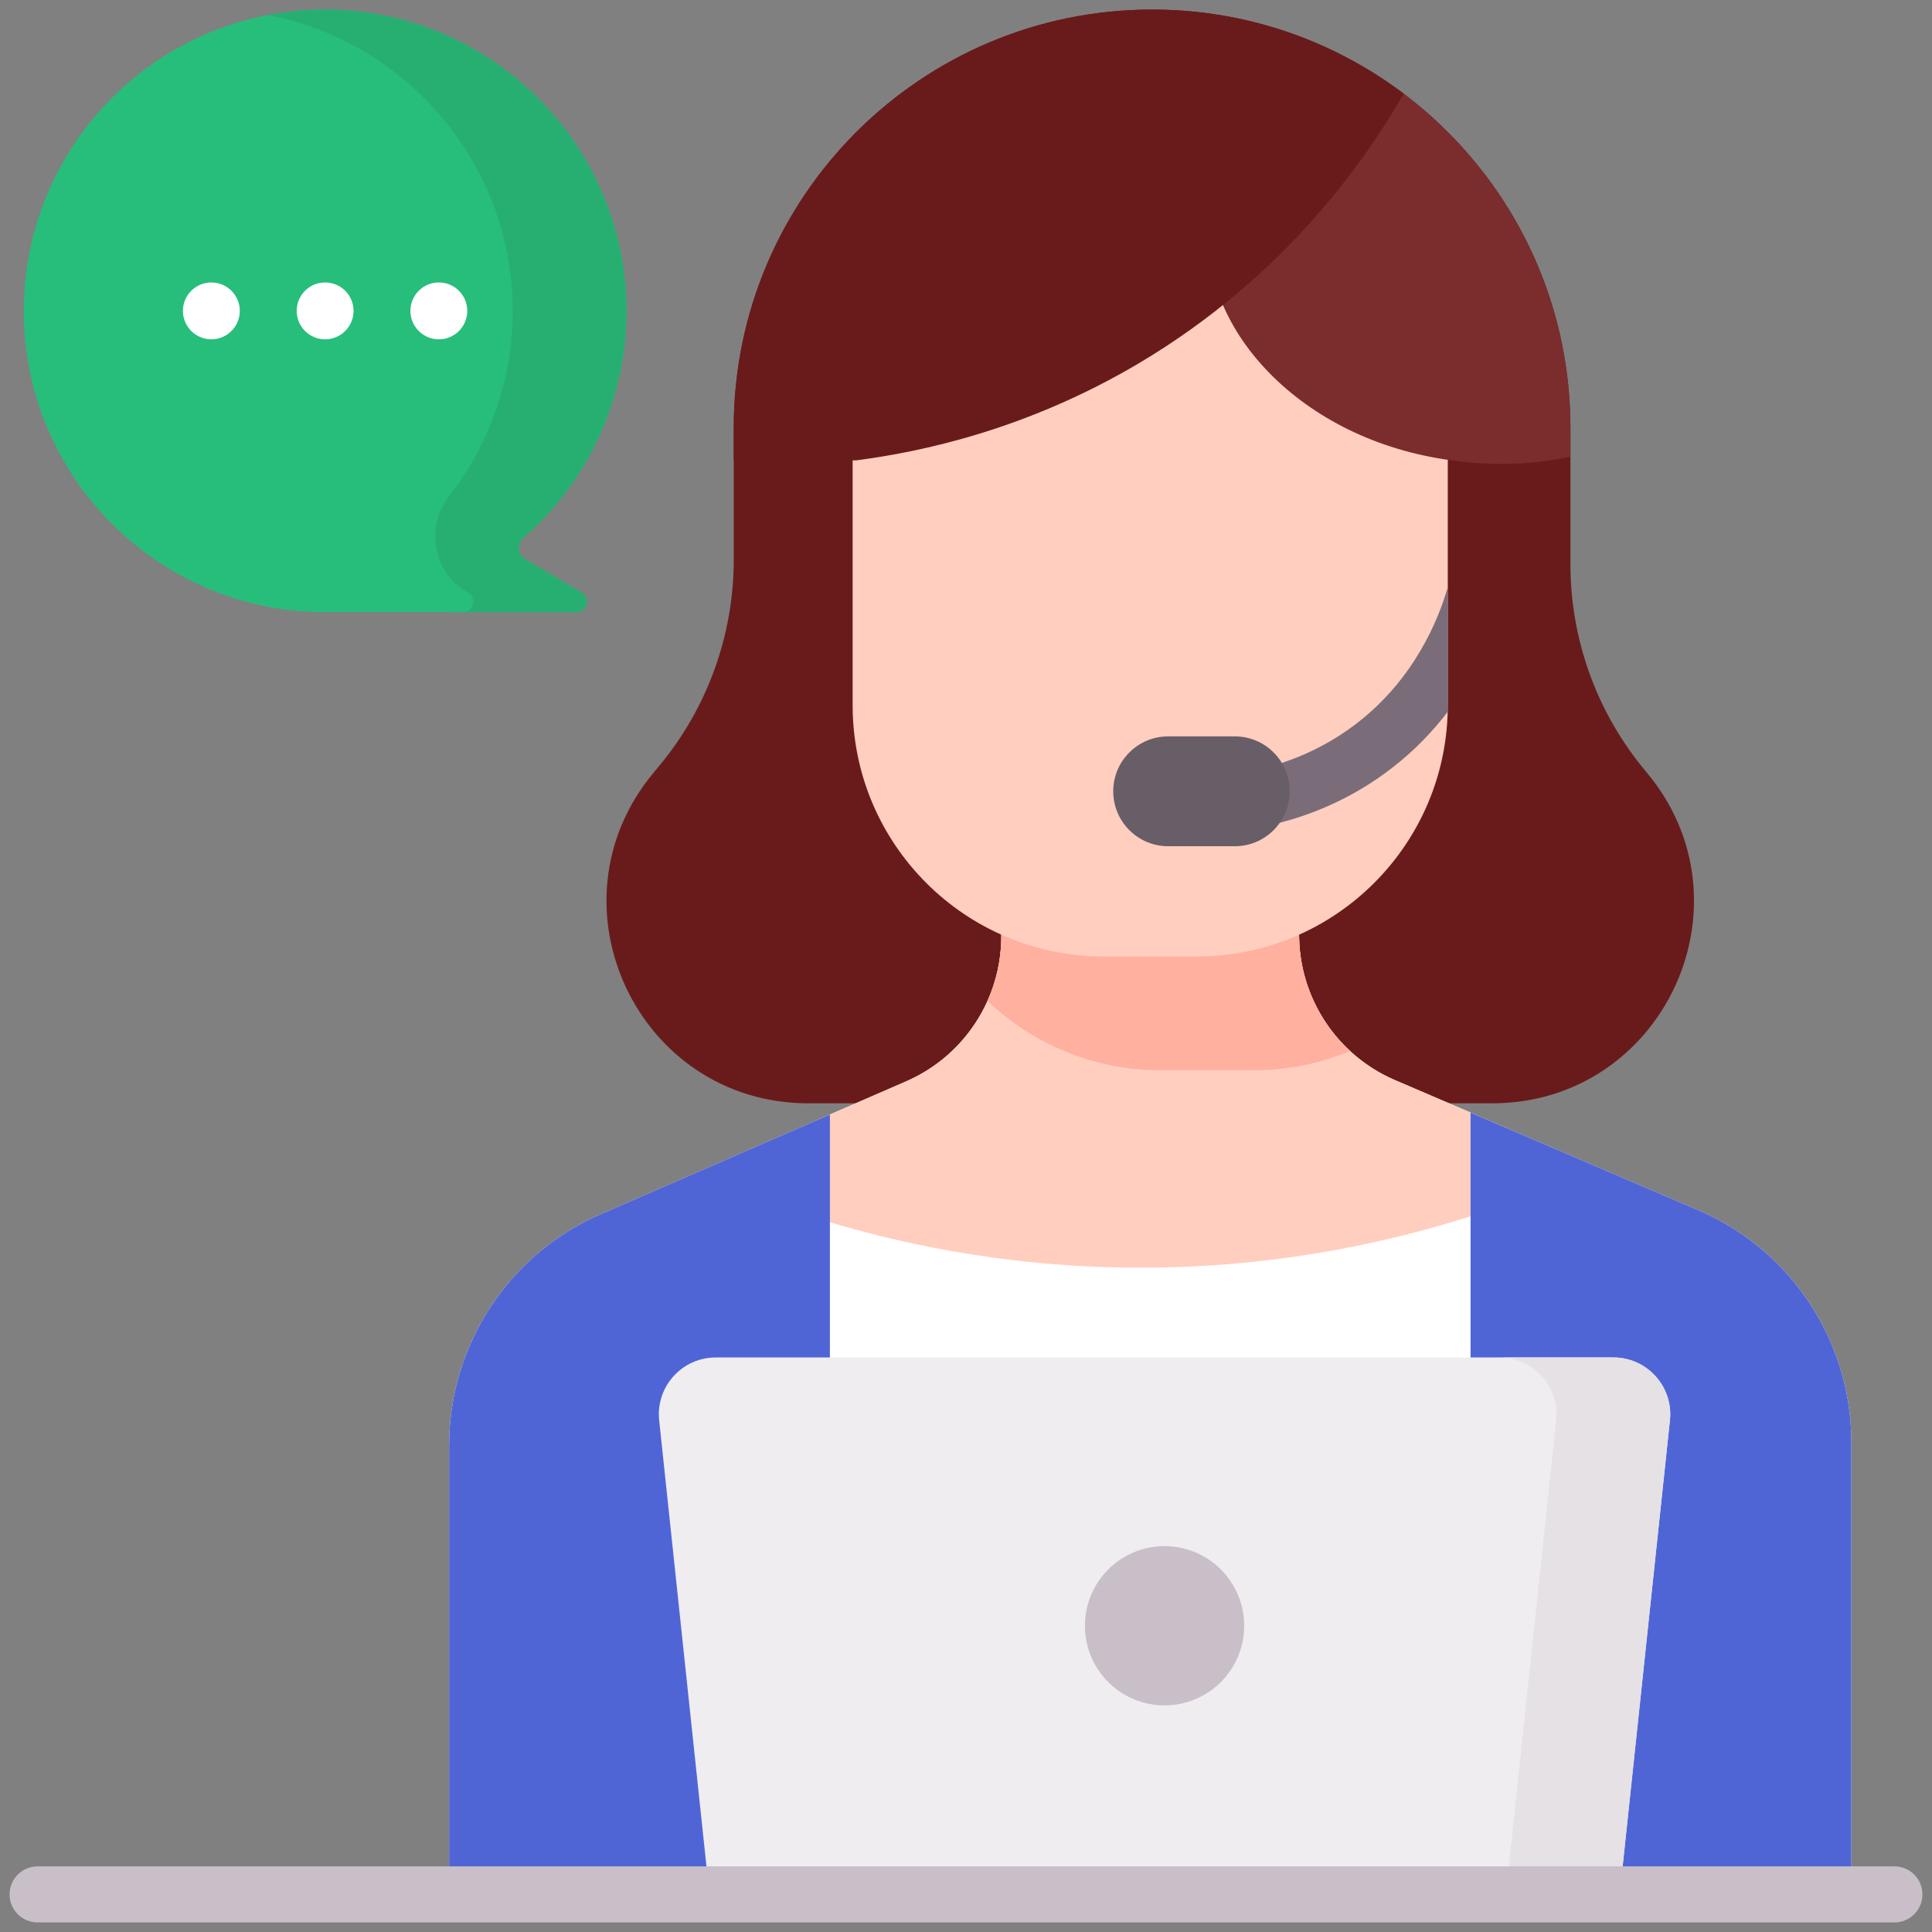<svg width="101" height="101" viewBox="0 0 101 101" fill="none" xmlns="http://www.w3.org/2000/svg">
<rect x="0" y="0" width="101" height="101" fill="#808080" stroke="none"/>
<g clip-path="url(#clip0_4099_13987)">
<path d="M1.244 16.253C1.244 7.476 8.423 0.375 17.229 0.502C25.759 0.624 32.695 7.62 32.749 16.151C32.779 20.928 30.682 25.216 27.35 28.125C26.998 28.431 27.049 28.991 27.451 29.229L30.419 30.985C30.899 31.269 30.697 32.005 30.14 32.005L16.699 32.002C8.136 31.843 1.244 24.853 1.244 16.253Z" fill="#26BE7A"/>
<path d="M30.418 30.986L27.45 29.229C27.05 28.993 26.995 28.434 27.345 28.128C30.715 25.189 32.823 20.839 32.747 15.998C32.615 7.624 25.837 0.751 17.466 0.507C16.279 0.472 15.12 0.569 14.004 0.784C21.24 2.171 26.754 8.549 26.802 16.151C26.825 19.832 25.585 23.223 23.49 25.916C22.225 27.542 22.637 29.899 24.41 30.949L24.472 30.985C24.946 31.266 24.754 31.988 24.21 32.003L30.139 32.005C30.697 32.005 30.898 31.269 30.418 30.986Z" fill="#27AF72"/>
<path d="M77.999 57.679H42.264C33.339 57.679 28.454 47.277 34.155 40.409L34.472 40.027C36.983 37.002 38.358 33.193 38.358 29.261V22.37C38.358 10.291 48.149 0.5 60.228 0.5C72.306 0.5 82.098 10.291 82.098 22.37V29.494C82.098 33.467 83.501 37.312 86.061 40.352C91.832 47.206 86.96 57.679 77.999 57.679Z" fill="#691B1B"/>
<path d="M96.783 75.389V99.014H23.479V75.566C23.479 70.258 26.66 65.467 31.551 63.408L43.385 58.264L47.369 56.531C50.393 55.217 52.348 52.234 52.348 48.938V47.408H67.912V48.859C67.912 52.17 69.887 55.164 72.932 56.469L88.938 63.33C93.707 65.443 96.783 70.17 96.783 75.389Z" fill="white"/>
<path d="M43.384 63.896C47.423 65.103 53.368 66.39 60.614 66.263C67.413 66.144 72.994 64.823 76.878 63.582L78.808 58.987L72.931 56.468C69.887 55.163 67.913 52.17 67.913 48.858V47.408H52.349V48.937C52.349 52.234 50.394 55.216 47.371 56.53L42.611 58.6L43.384 63.896Z" fill="#FFCEBF"/>
<path d="M88.936 63.33L76.879 58.162L76.877 58.162V99.014H96.783V75.39C96.783 70.171 93.707 65.444 88.936 63.33Z" fill="#5065D5"/>
<path d="M43.385 58.264V99.014H23.479V75.566C23.479 70.258 26.66 65.467 31.551 63.408L43.385 58.264Z" fill="#5065D5"/>
<path d="M65.526 55.951C67.316 55.951 69.022 55.591 70.578 54.943C68.909 53.403 67.912 51.211 67.912 48.858V47.408H52.348V48.937C52.348 50.128 52.092 51.277 51.623 52.322C53.98 54.569 57.168 55.951 60.681 55.951L65.526 55.951Z" fill="#FFB09E"/>
<path d="M75.686 23.994V36.87C75.686 44.124 69.806 50.004 62.552 50.004H57.708C50.455 50.004 44.574 44.123 44.574 36.87V23.994C44.574 19.275 48.4 15.449 53.119 15.449H67.142C71.861 15.449 75.686 19.275 75.686 23.994Z" fill="#FFCEBF"/>
<path d="M75.688 30.693C75.682 30.711 75.675 30.728 75.67 30.747C75.195 32.386 73.949 35.483 70.938 37.806C69.535 38.887 67.936 39.668 66.184 40.128C65.39 40.336 64.915 41.149 65.123 41.943C65.299 42.611 65.901 43.053 66.56 43.053C66.685 43.053 66.812 43.037 66.939 43.004C69.078 42.443 71.034 41.486 72.753 40.16C73.941 39.245 74.902 38.233 75.68 37.216C75.682 37.101 75.688 36.986 75.688 36.87V30.693H75.688Z" fill="#7A6D79"/>
<path d="M64.552 44.239H61.069C59.483 44.239 58.197 42.953 58.197 41.367C58.197 39.782 59.483 38.496 61.069 38.496H64.552C66.138 38.496 67.424 39.782 67.424 41.367C67.423 42.953 66.138 44.239 64.552 44.239Z" fill="#685E68"/>
<path d="M63.235 12.043C63.569 7.836 67.597 5.044 71.451 3.598C77.828 7.419 82.097 14.395 82.097 22.37V23.874C81.745 23.948 81.394 24.012 81.047 24.064C78.924 24.381 77.115 24.244 75.879 24.064C67.918 23.004 62.832 17.124 63.235 12.043Z" fill="#7B2D2D"/>
<path d="M60.227 0.5C65.166 0.5 69.722 2.138 73.384 4.899C71.557 8.077 67.364 14.361 59.5 19.012C53.662 22.465 48.157 23.626 44.767 24.064H38.357V22.37C38.357 10.291 48.149 0.5 60.227 0.5Z" fill="#691B1B"/>
<path d="M84.674 99.012H37.085L34.46 74.252C34.274 72.495 35.651 70.965 37.417 70.965H84.342C86.108 70.965 87.485 72.495 87.299 74.252L84.674 99.012Z" fill="#EFEDEF"/>
<path d="M84.343 70.965H78.397C80.162 70.965 81.539 72.495 81.353 74.252L78.728 99.013H84.675L87.3 74.252C87.486 72.495 86.109 70.965 84.343 70.965Z" fill="#E5E1E5"/>
<path d="M99.035 100.5H1.965C1.156 100.5 0.5 99.844 0.5 99.035C0.5 98.226 1.156 97.57 1.965 97.57H99.035C99.844 97.57 100.5 98.226 100.5 99.035C100.5 99.844 99.844 100.5 99.035 100.5Z" fill="#C9BFC8"/>
<path d="M60.879 89.153C63.178 89.153 65.042 87.29 65.042 84.991C65.042 82.692 63.178 80.828 60.879 80.828C58.58 80.828 56.717 82.692 56.717 84.991C56.717 87.29 58.58 89.153 60.879 89.153Z" fill="#C9BFC8"/>
<path d="M11.049 17.739C11.87 17.739 12.536 17.073 12.536 16.252C12.536 15.431 11.87 14.766 11.049 14.766C10.228 14.766 9.562 15.431 9.562 16.252C9.562 17.073 10.228 17.739 11.049 17.739Z" fill="white"/>
<path d="M16.996 17.739C17.817 17.739 18.483 17.073 18.483 16.252C18.483 15.431 17.817 14.766 16.996 14.766C16.175 14.766 15.51 15.431 15.51 16.252C15.51 17.073 16.175 17.739 16.996 17.739Z" fill="white"/>
<path d="M22.942 17.739C23.763 17.739 24.428 17.073 24.428 16.252C24.428 15.431 23.763 14.766 22.942 14.766C22.121 14.766 21.455 15.431 21.455 16.252C21.455 17.073 22.121 17.739 22.942 17.739Z" fill="white"/>
</g>
<defs>
<clipPath id="clip0_4099_13987">
<rect width="100" height="100" fill="white" transform="translate(0.5 0.5)"/>
</clipPath>
</defs>
</svg>
